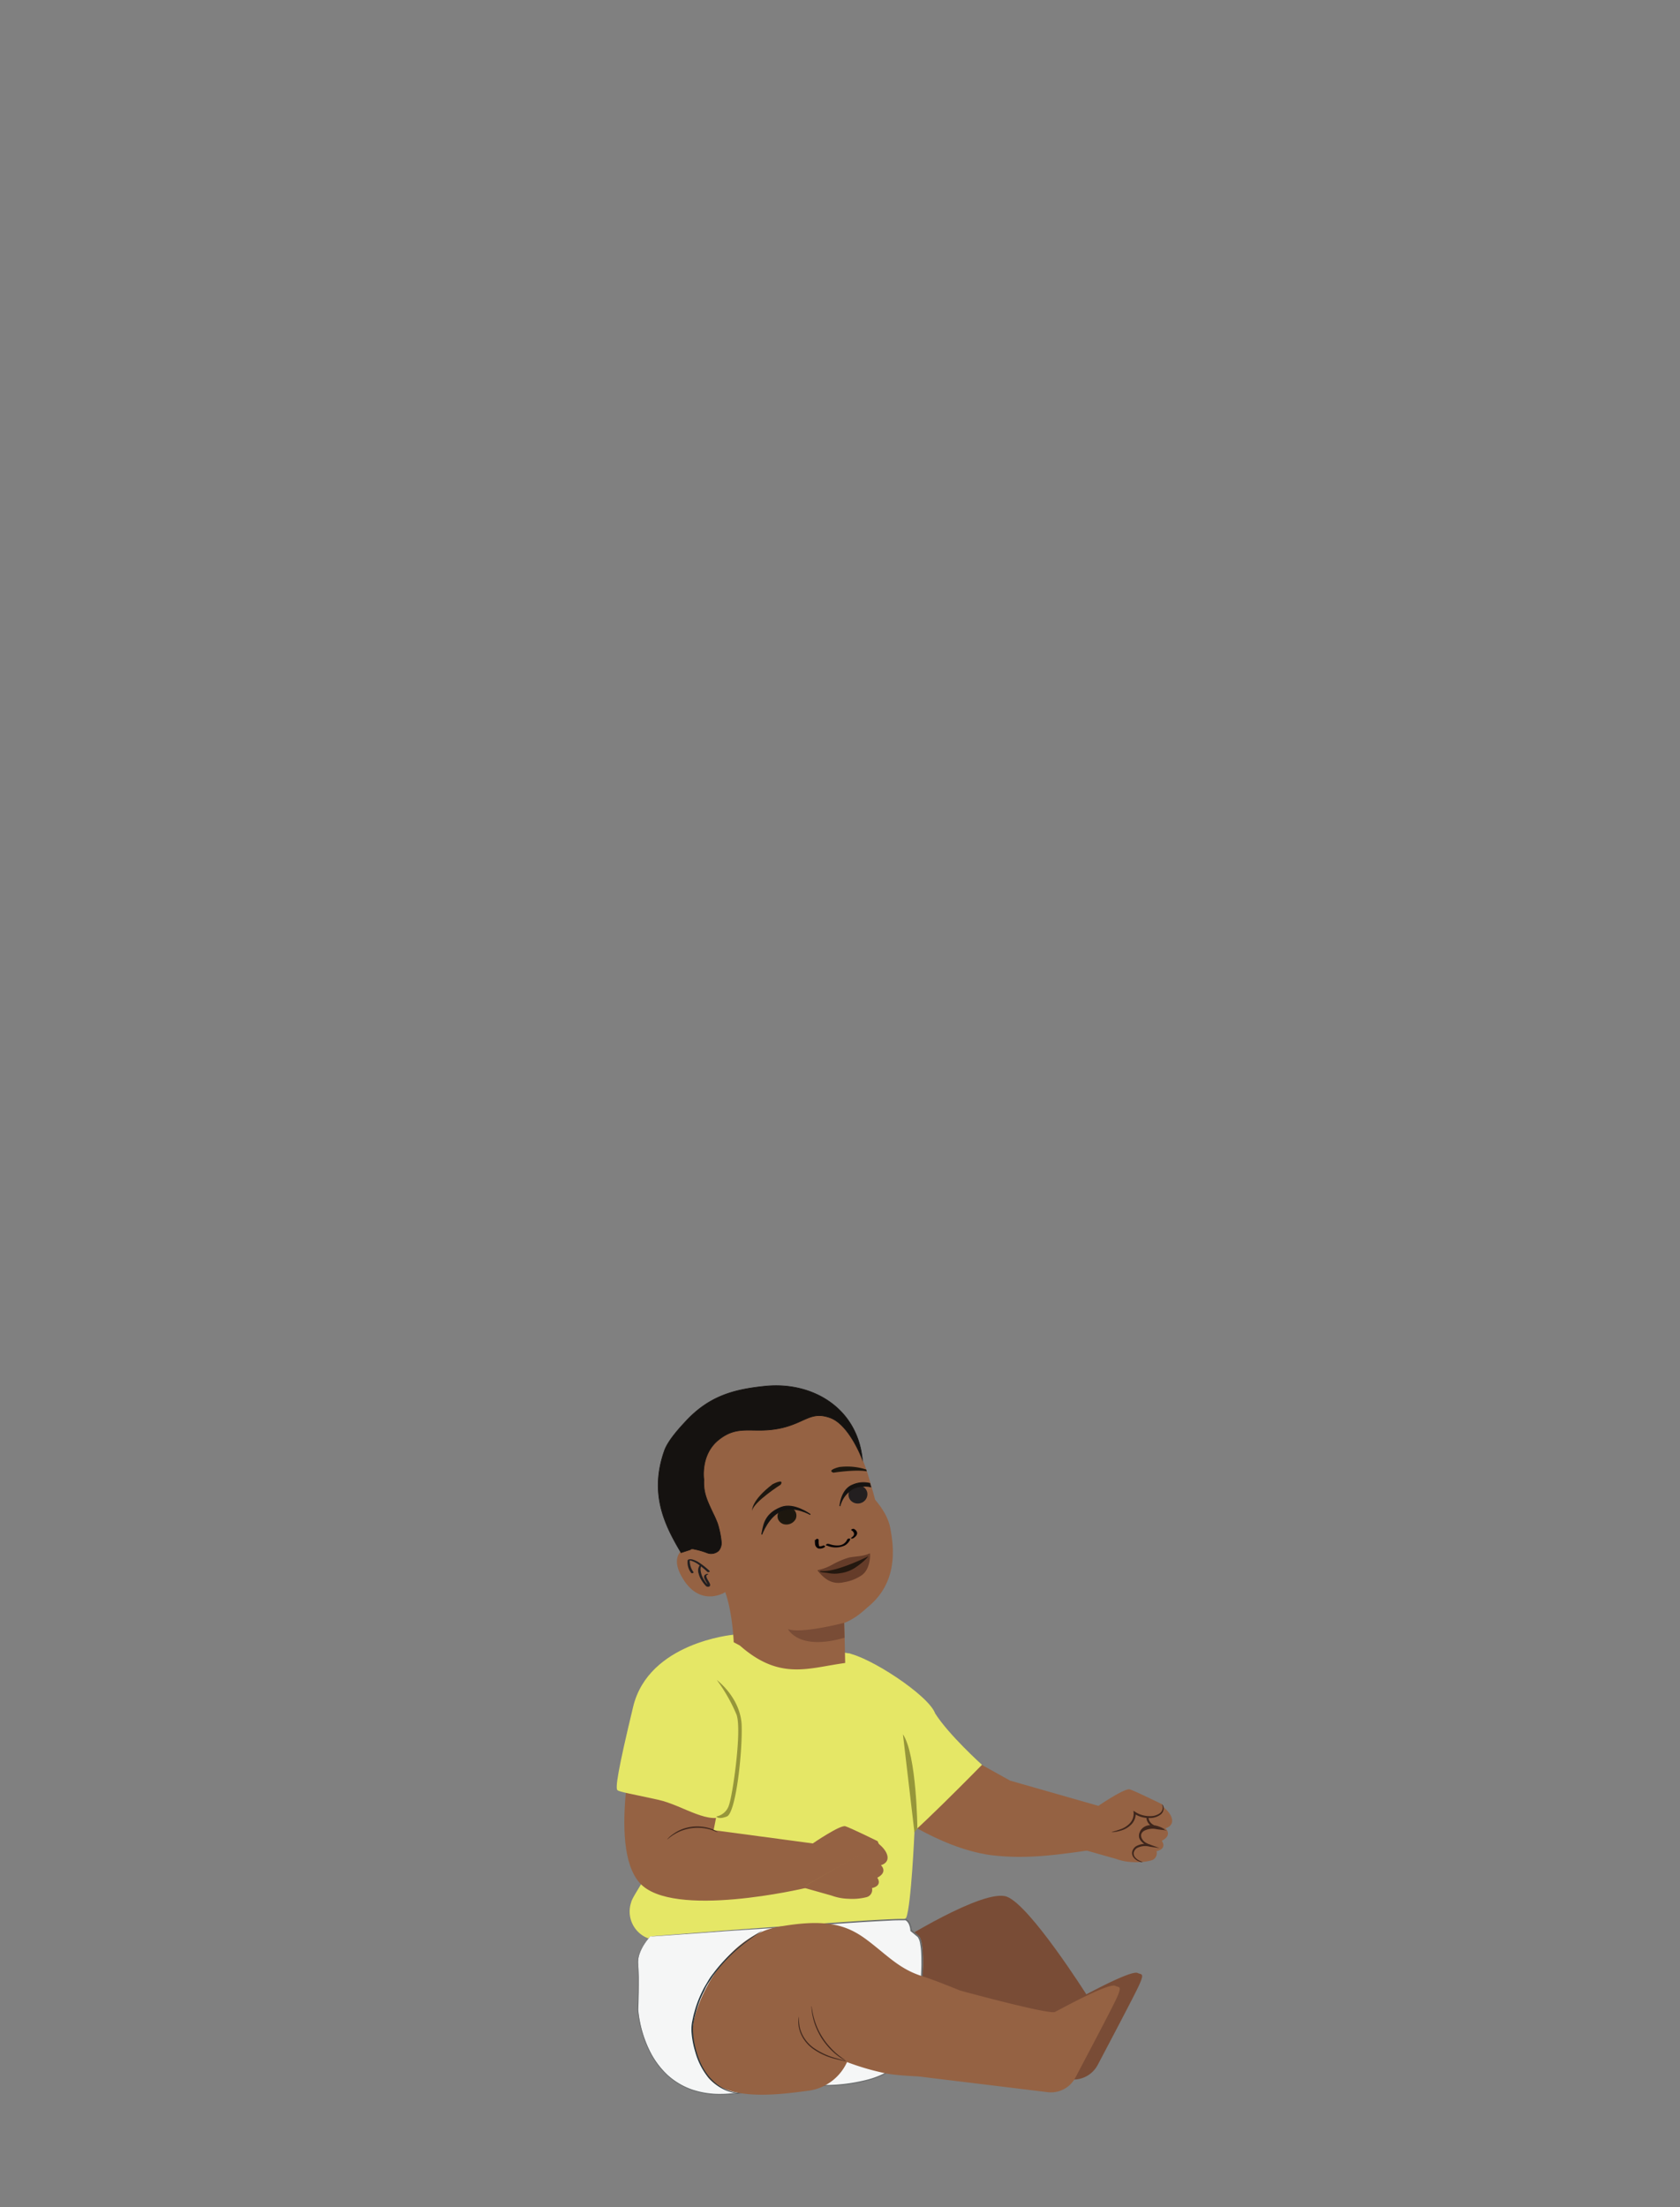 <svg xmlns="http://www.w3.org/2000/svg" viewBox="0 0 389.76 512.04"><rect x="0" y="0" width="389.76" height="512.04" fill="#808080" stroke="none"/><defs><style>.cls-1{fill:#956243;}.cls-2{fill:#3f261c;}.cls-3{fill:#794c36;}.cls-4{fill:#e5e766;}.cls-5{fill:#f5f6f6;}.cls-6{fill:#696c6d;}.cls-7{fill:#273339;}.cls-14,.cls-15,.cls-8{fill:#151210;stroke:#161311;stroke-miterlimit:10;}.cls-8{stroke-width:0.15px;}.cls-9{fill:#96963a;}.cls-10{fill:#231f20;}.cls-11{fill:#1d170f;}.cls-12{fill:#1e180f;}.cls-13{fill:#080405;}.cls-14{stroke-width:0.22px;}.cls-15{stroke-width:0.2px;}.cls-16{fill:#24180f;}.cls-17{fill:#653c29;}</style></defs><g id="Layer_1" data-name="Layer 1"><path class="cls-1" d="M202.23,347.08s3.59,3.4,4.32,7.43c.66,3.7,2.7,14.18-8,20.18Z"/><path class="cls-1" d="M269.89,419.25l-.27-.68s-6.29-3.09-7.5-3.46-7.56,4-7.56,4l-2.4,10.21,6.76,1.91a12.37,12.37,0,0,0,4,.75,13.23,13.23,0,0,0,4.16-.39,1.75,1.75,0,0,0,1.24-2.15c2.59-.6,1.22-2.4,1.22-2.4,2.61-1.36.84-2.91.84-2.91s1.75-.39,1.54-2-2.12-3-2.12-3"/><path class="cls-2" d="M260,424.34a5.46,5.46,0,0,0,2-1.24,3.25,3.25,0,0,0,1-2.55l-.05-.48.42.25a3.54,3.54,0,0,0,.41.26,6.14,6.14,0,0,0,3,.73,3.72,3.72,0,0,0,2.35-.7,1.65,1.65,0,0,0,.61-1.44,1.87,1.87,0,0,0-.17-.6s.24.12.36.57a1.84,1.84,0,0,1-.57,1.73,4.07,4.07,0,0,1-2.57.88,6.14,6.14,0,0,1-3.22-.75,2.42,2.42,0,0,1-.45-.26l.36-.23a3.58,3.58,0,0,1-1.19,2.9,5.47,5.47,0,0,1-2.21,1.25,10.18,10.18,0,0,1-1.64.35,3.11,3.11,0,0,1-.61,0C257.87,425,258.72,424.81,260,424.34Z"/><path class="cls-2" d="M269.49,424.25a7.74,7.74,0,0,0-1.9-.45,2.74,2.74,0,0,0-2.49.94,1.67,1.67,0,0,0-.31,1.46,2.28,2.28,0,0,0,1.07,1.29,5,5,0,0,0,1,.45l2.17.78-2.28-.32a4.13,4.13,0,0,0-3,.33,1.72,1.72,0,0,0-.71,1,1.34,1.34,0,0,0,.2,1,3,3,0,0,0,1.31,1,5.33,5.33,0,0,1,.57.28,1.72,1.72,0,0,1-.63-.12,2.83,2.83,0,0,1-1.5-1,1.67,1.67,0,0,1-.33-1.28,2.12,2.12,0,0,1,.84-1.27,4.42,4.42,0,0,1,3.3-.46l-.11.45a5.31,5.31,0,0,1-1.06-.48,2.75,2.75,0,0,1-1.27-1.57,2.15,2.15,0,0,1,.41-1.86,2.71,2.71,0,0,1,1.42-.92,3.92,3.92,0,0,1,1.45-.09,6.35,6.35,0,0,1,1.95.62,2.52,2.52,0,0,1,.64.37A2.57,2.57,0,0,1,269.49,424.25Z"/><path class="cls-2" d="M267.57,423.32a2.18,2.18,0,0,1-1.06-1.3,1.54,1.54,0,0,1-.05-.43l-.33,0a.5.5,0,0,1-.13,0,1.9,1.9,0,0,0,.05.58,2.62,2.62,0,0,0,1.15,1.5,4.58,4.58,0,0,0-2.06.62,2.23,2.23,0,0,0-.87,1.31,1.67,1.67,0,0,0,.31,1.3,2.73,2.73,0,0,0,1.51,1,1.73,1.73,0,0,0,.64.12,5.33,5.33,0,0,0-.57-.28,2.85,2.85,0,0,1-1.32-1,1.31,1.31,0,0,1-.19-1,1.81,1.81,0,0,1,.74-1,4.24,4.24,0,0,1,3-.38l2.32.28-2.2-.76A4.53,4.53,0,0,1,267.57,423.32Z"/><path class="cls-1" d="M254.43,429c-8.66,1.2-16,2.43-24.66,1.35-12.41-1.76-23.85-10.7-25.67-11.39l10.25-17,20,11.12,21,6Z"/><path class="cls-3" d="M228.06,458.83s20.55,5.62,21.89,4.93,12.5-6.84,14-6.05c.86.45,1.8-.24,0,3.49-1.27,2.63-6.37,12.31-9.27,17.81a6.4,6.4,0,0,1-6.42,3.37l-29.9-3.65Z"/><path class="cls-4" d="M151.19,428.63c.92,4.91-4.3,10.62-4.78,12.74a6.64,6.64,0,0,0,6,8.71,21.66,21.66,0,0,0,5.57-.2l17.21-2.1"/><path class="cls-4" d="M197.3,383.64l13.32,8.9,1.53,32.54s-.75,17-1.9,19.77S151.19,452,151.19,452s-.68-21.61,0-32.4,19.28-41,19.28-41Z"/><path class="cls-3" d="M207.93,450.79S228.18,438,233.58,440s18.58,22.86,18.58,22.86L244.54,477l-17.1-12.83s.37,13.76-12.07,16.36S207.93,450.79,207.93,450.79Z"/><path class="cls-5" d="M150.89,449.2s-3.18,3.2-2.87,6.45,0,10.52,0,10.52,1.26,22.11,22.61,19.48l20.3-1.86s11.23.31,17-4.32,7.42-28.07,5.26-30.27l-1.69-1.39s-.06-1.91-1.19-2.53S150.89,449.2,150.89,449.2Z"/><path class="cls-6" d="M150.89,449.2l.3,0,.88-.08,3.43-.28,12.87-1,19.71-1.44,11.93-.81c2.1-.13,4.24-.25,6.44-.35,1.12-.05,2.2-.1,3.33-.08l.45,0a.94.94,0,0,1,.22.12l.18.14a2.36,2.36,0,0,1,.53.72,4.89,4.89,0,0,1,.42,1.68l-.05-.1,1.68,1.39h0a3.51,3.51,0,0,1,.63,1.61,15.94,15.94,0,0,1,.22,1.69c.09,1.12.11,2.27.09,3.43a63.54,63.54,0,0,1-.5,7A64.41,64.41,0,0,1,212.4,470a30,30,0,0,1-2.48,7,9.49,9.49,0,0,1-1.61,2.21,7.26,7.26,0,0,1-1.07.85,8.8,8.8,0,0,1-1.12.71,21.2,21.2,0,0,1-5,1.94,40.32,40.32,0,0,1-10.27,1.22h0l-16,1.45-3.79.35c-1.25.1-2.49.25-3.71.24a20,20,0,0,1-7-1.12,16.45,16.45,0,0,1-5.68-3.47,19,19,0,0,1-3.75-4.94,25.67,25.67,0,0,1-2.1-5.26,27.06,27.06,0,0,1-.93-5.05h0c.13-2.81.18-5.33.17-7.52,0-1.09,0-2.11-.12-3a5.92,5.92,0,0,1,.39-2.5,11.31,11.31,0,0,1,1.74-3,8.35,8.35,0,0,1,.8-.89l-.2.23c-.13.15-.32.38-.56.69a11.21,11.21,0,0,0-1.68,3,6,6,0,0,0-.37,2.47c.09.93.12,1.95.14,3.05,0,2.2,0,4.71-.13,7.52h0a27.13,27.13,0,0,0,3,10.21,19.58,19.58,0,0,0,3.71,4.87,16.54,16.54,0,0,0,5.62,3.41,20,20,0,0,0,6.94,1.08c1.22,0,2.44-.14,3.69-.25l3.79-.35,16-1.46h0a40,40,0,0,0,10.17-1.19,20.33,20.33,0,0,0,4.89-1.9,8.08,8.08,0,0,0,1.12-.7,6.82,6.82,0,0,0,1-.82,10,10,0,0,0,1.56-2.14,29.92,29.92,0,0,0,2.45-6.95,63.32,63.32,0,0,0,1.25-7.11,65.51,65.51,0,0,0,.5-7c0-1.12,0-2.28-.08-3.4-.06-.57-.12-1.13-.22-1.65a3.43,3.43,0,0,0-.56-1.48h0l-1.69-1.39,0,0v-.07a4.32,4.32,0,0,0-.39-1.58,2.25,2.25,0,0,0-.47-.64.58.58,0,0,0-.15-.11s-.11-.09-.14-.08a2.58,2.58,0,0,0-.39,0c-1.12,0-2.22,0-3.31.08-2.18.1-4.33.23-6.43.35l-11.91.79L168.38,448l-12.86.94-3.43.24-.88.06Z"/><path class="cls-1" d="M164.41,482.11s-5.1-6.51-3.4-13.63S169.49,449,180.56,447s15.9-.46,20.53,3,7.47,6.76,12.85,8.44,20.72,8.34,20.72,8.34l-2,15.33s-22,0-27.15-1.12a58.91,58.91,0,0,1-9-2.62,11.51,11.51,0,0,1-9,6.65C181,485.87,169.36,487.53,164.41,482.11Z"/><path class="cls-4" d="M196.47,383.48c5.05.7,19,9.8,20.48,14,3.17,5,10.87,11.93,10.87,11.93s-18.06,18.43-19.28,18.16-4.75-20.76-4.75-20.76Z"/><path class="cls-7" d="M171.67,485.56a6.67,6.67,0,0,1-1.94-.19,10.18,10.18,0,0,1-4.6-2.61,13.21,13.21,0,0,1-2.24-2.91,16.77,16.77,0,0,1-1.61-3.92,21,21,0,0,1-.85-4.58,9.4,9.4,0,0,1,.18-2.48l.26-1.23c.1-.41.22-.83.33-1.24a26,26,0,0,1,1.84-4.66c.34-.73.78-1.4,1.17-2.08a14.16,14.16,0,0,1,1.29-1.88,34.89,34.89,0,0,1,5.4-5.73,39.12,39.12,0,0,1,5.95-4.19s-.13.11-.41.3l-1.19.81c-1,.73-2.5,1.78-4.19,3.24a35.66,35.66,0,0,0-5.32,5.73c-.45.56-.84,1.24-1.27,1.88a12.38,12.38,0,0,0-1.12,2.06,24.43,24.43,0,0,0-1.82,4.61l-.33,1.22c-.11.4-.16.82-.25,1.22a8.86,8.86,0,0,0-.18,2.41,20.58,20.58,0,0,0,.8,4.54,17.37,17.37,0,0,0,1.56,3.85,12.58,12.58,0,0,0,2.2,2.88,10.06,10.06,0,0,0,4.49,2.64A13,13,0,0,0,171.67,485.56Z"/><path class="cls-1" d="M222.87,461.81s20.56,5.61,21.89,4.93,12.51-6.84,14-6.05c.85.45,1.8-.24,0,3.49-1.27,2.63-6.37,12.31-9.28,17.81a6.39,6.39,0,0,1-6.42,3.36l-29.89-3.64Z"/><path class="cls-2" d="M188.26,465.38c.06,0,.11.86.43,2.21a16.88,16.88,0,0,0,.73,2.32,16.39,16.39,0,0,0,3.15,5,15.53,15.53,0,0,0,1.75,1.69c1.06.88,1.82,1.32,1.79,1.36a2.23,2.23,0,0,1-.56-.27,4.78,4.78,0,0,1-.61-.38c-.26-.17-.52-.36-.77-.56a15.23,15.23,0,0,1-1.82-1.68,17.85,17.85,0,0,1-1.84-2.41A18.06,18.06,0,0,1,189.2,470a15.12,15.12,0,0,1-.68-2.36c-.07-.31-.12-.63-.16-.94a4.25,4.25,0,0,1-.06-.71A2.51,2.51,0,0,1,188.26,465.38Z"/><path class="cls-2" d="M196.42,478.2a2.84,2.84,0,0,1-.65-.1c-.42-.09-1-.22-1.76-.41a15.27,15.27,0,0,1-5.43-2.42,8.56,8.56,0,0,1-2.25-2.43,7.85,7.85,0,0,1-1-2.52,7.34,7.34,0,0,1-.1-1.81,2.08,2.08,0,0,1,.11-.66,11.67,11.67,0,0,0,.2,2.43,7.73,7.73,0,0,0,1,2.42,8.68,8.68,0,0,0,2.18,2.34,16.57,16.57,0,0,0,5.31,2.45l1.73.5A3.69,3.69,0,0,1,196.42,478.2Z"/><path class="cls-1" d="M168,380.93s-16,1.67-18.32,10.87-8.86,36.49-1.28,45S186.84,438,186.84,438l2.11-10.3-23.39-3.13s2.8-14,3.23-16.77S168,380.93,168,380.93Z"/><path class="cls-4" d="M170.08,379.24s-19.59,1.75-23.19,16.7-4.15,18.91-3.65,19.35,3.64.93,9.47,2.23,12,6.2,15.92,3.36,3.46-26.38,3.46-26.38Z"/><path class="cls-2" d="M166.51,425.07c0,.05-.64-.31-1.72-.64a10.88,10.88,0,0,0-1.94-.37,11.51,11.51,0,0,0-2.42.05,11.73,11.73,0,0,0-2.33.6,10.47,10.47,0,0,0-1.77.89c-1,.61-1.44,1.12-1.48,1.07s.1-.14.32-.37a3.24,3.24,0,0,1,.43-.4,7.11,7.11,0,0,1,.62-.46,9.52,9.52,0,0,1,1.78-1,9.89,9.89,0,0,1,4.87-.67,8.87,8.87,0,0,1,2,.44,5.7,5.7,0,0,1,.72.29,5,5,0,0,1,.52.26C166.37,425,166.52,425.05,166.51,425.07Z"/><path class="cls-1" d="M205.44,359.33a122.41,122.41,0,0,0-3.74-16.1c-.14-.52-.3-1-.45-1.52A4.22,4.22,0,0,1,201,341c-2.92-8.72-7.21-12.46-7.21-12.46a20.34,20.34,0,0,0-19.87-3.85c-8.1,2.59-14,9.71-16.32,15.82a13.13,13.13,0,0,0,0,9.4c2.62,6.94,9,15.29,10.42,18.82,1.93,4.84,2.2,12.25,2.2,12.25l1.43.76c9.09,8,15.6,5.32,23.76,4.14l.67-.1-.2-9.29C200.33,374.76,207.13,368.65,205.44,359.33Z"/><path class="cls-1" d="M168.68,369c.06.25-6.44,4.51-10.71-3.58-4.1-7.77,6.69-8,6.93-8C164.9,357.46,168.63,368.74,168.68,369Z"/><path class="cls-3" d="M195.93,379.92c-10.71,3.13-13.11-2-13.11-2,2.84,1.19,13-1.44,13-1.44Z"/><path class="cls-8" d="M177.6,321.57c-7.31.74-13.07,2.24-18.62,8.28-.92,1-3.93,4.16-4.82,6.66-3.51,9.91-.08,17.09,3.85,23.68l2.15-.7a.43.43,0,0,1,.34-.16h.16l.18-.06,0,.07a17.1,17.1,0,0,1,3.18.89,2.6,2.6,0,0,0,2.7-.48,2.79,2.79,0,0,0,.63-2.05,21.3,21.3,0,0,0-.89-4.31c-.3-.77-.62-1.52-1-2.26-1.46-3.11-2.31-4.85-2.16-7.85,0,0-.91-5.78,3.4-9.25,4.71-3.79,7.94-1.31,14.48-2.74,5.65-1.26,6.91-4,11.4-2.4s7.48,9.66,7.48,9.66C198.88,326.67,188.55,320.5,177.6,321.57Z"/><path class="cls-9" d="M209.48,402.33l2.67,22.75.68-.93S212.68,407.08,209.48,402.33Z"/><path class="cls-9" d="M166.3,389.73s5.6,4.15,5.77,10.66-1.39,20.2-3.43,21-2.45,0-2.45,0a3.78,3.78,0,0,0,2.94-2.67c.88-2.47,3-17.25,1.76-20.91A38.51,38.51,0,0,0,166.3,389.73Z"/><circle class="cls-10" cx="199.04" cy="346.69" r="1.86"/><path class="cls-10" d="M200.53,346.37a1.65,1.65,0,0,1-.67,1.72,1.49,1.49,0,0,1-1.74-.15,1.72,1.72,0,0,1-.53-1.8,1.5,1.5,0,0,1,1.37-1.07,1.64,1.64,0,0,1,1.57,1.3c.08.31.74.13.66-.18a2.09,2.09,0,0,0-1.81-1.59,2.29,2.29,0,0,0-2.3,1.18,2.07,2.07,0,0,0,.34,2.37,2.27,2.27,0,0,0,2.5.45,2.14,2.14,0,0,0,1.27-2.41C201.13,345.88,200.47,346.06,200.53,346.37Z"/><circle class="cls-11" cx="182.58" cy="351.66" r="1.86"/><path class="cls-12" d="M180.45,352.24a2,2,0,0,0,1.84,1.42,2.44,2.44,0,0,0,2.28-1.22,1.94,1.94,0,0,0-.43-2.28,2.35,2.35,0,0,0-2.53-.25,2,2,0,0,0-1.16,2.33c0,.16.7,0,.66-.18a1.82,1.82,0,0,1,.58-1.86,1.37,1.37,0,0,1,1.7.09,1.82,1.82,0,0,1,.67,1.86,1.5,1.5,0,0,1-1.27,1.23,1.78,1.78,0,0,1-1.68-1.32C181.07,351.9,180.4,352.08,180.45,352.24Z"/><path class="cls-13" d="M197.55,355.05s.06,0,0,0h0l.06,0a2.09,2.09,0,0,1,.28.24.82.82,0,0,1,.2.35.61.61,0,0,1,0,.46.89.89,0,0,1-.2.29,2.12,2.12,0,0,1-.39.33s-.09.08-.07.13.08.08.13.08a.72.72,0,0,0,.49-.13c.4-.28.88-.71.8-1.25a1.23,1.23,0,0,0-.52-.74l-.23-.14a.41.41,0,0,0-.22,0,.66.66,0,0,0-.27.09c-.09.05-.21.16-.07.24Z"/><path class="cls-13" d="M189.08,357.16a3.54,3.54,0,0,0,0,.92,1.23,1.23,0,0,0,.78,1.15,2,2,0,0,0,1.34-.23c.12-.06.28-.23.16-.37a.39.39,0,0,0-.47-.06l-.14.07-.07,0c-.07,0,.08,0,0,0l-.23.07h-.23c.07,0,0,0,0,0l-.08,0h0l-.06-.05s-.07-.06,0,0,0,0,0,0l0,0-.09-.12v0l0-.07a.88.88,0,0,1,0-.15,1.7,1.7,0,0,1-.06-.31.2.2,0,0,1,0-.07h0v0c0-.05,0-.1,0-.15a2.44,2.44,0,0,1,0-.27c0-.1,0-.2,0-.3s-.19-.25-.33-.24a.41.41,0,0,0-.38.29Z"/><path class="cls-13" d="M191.76,358.51a5,5,0,0,0,4.26,0,3,3,0,0,0,1.21-1.34c.16-.34-.56-.29-.67-.05a2.29,2.29,0,0,1-1.89,1.39,5,5,0,0,1-2-.23l-.32-.1-.09,0h0a.54.54,0,0,0-.51.06c-.09.06-.22.25-.06.31Z"/><path class="cls-14" d="M188,351.35s-3.77-2.82-6.75-1.67c-4.19,1.61-4.11,4.68-4.53,6.3,0,0,1.57-4.44,4.84-5.61C184.47,349.31,188,351.35,188,351.35Z"/><path class="cls-15" d="M201.79,344.13a6.15,6.15,0,0,0-4,.37c-2.7,1.07-2.93,4.9-2.93,4.9a6.41,6.41,0,0,1,3.33-4.19,6.72,6.72,0,0,1,3.81-.29A4.45,4.45,0,0,1,201.79,344.13Z"/><path class="cls-11" d="M181.14,344.4s-6.28,4-6.66,6.08c0,0-.27-2.35,4.77-6.17C179.25,344.31,182,342.86,181.14,344.4Z"/><path class="cls-11" d="M201,340.92a14.41,14.41,0,0,0-6.28-.59s-3,.71-1.37,1.31c0,0,5.08-.8,7.75-.31C201.05,341.2,201,341.06,201,340.92Z"/><path class="cls-16" d="M190.18,364.59c.06-.56,2.08-.66,6.48-2.16,3-1,4.33-1.95,4.69-1.58s-.86,2.38-2.69,3.5a8.28,8.28,0,0,1-2.87,1c-3,.51-6-.43-6-1.08"/><path class="cls-17" d="M189.67,364.25a11.67,11.67,0,0,0,3.27-1.19,19.58,19.58,0,0,1,3.94-1.71c1.76-.37,3.28-.23,4.93-1,0,0,.18.47-1,1-.64.29-6.32,3-9.43,3.1-1.65.07-1.7-.13-1.7-.13"/><path class="cls-17" d="M189.7,364.37c1.76,2.21,3.58,3.28,6.2,2.66a10.08,10.08,0,0,0,4-1.59c2-1.37,2-4.57,1.95-5.05-.17.58-1.41,1.92-3.42,3.27a8.18,8.18,0,0,1-3.46,1.29,7.45,7.45,0,0,1-2.69,0c-1.67-.28-1.72-.11-2.32-.55"/><path class="cls-10" d="M164.69,364.51a16.12,16.12,0,0,0-2.47-2,5.58,5.58,0,0,0-1.52-.72,2,2,0,0,0-.76-.06.9.9,0,0,0-.22.06c-.19.08-.19.21-.21.39a4,4,0,0,0,.86,2.73c.11.14.64,0,.52-.21a4.29,4.29,0,0,1-.83-2.05,2.15,2.15,0,0,1,0-.8l-.16.14s-.1,0,0,0c-.12,0,.08,0,0,0H160l.26.05a5.93,5.93,0,0,1,2,1.06,19.05,19.05,0,0,1,1.89,1.58c.13.12.65-.09.51-.21Z"/><path class="cls-10" d="M163.88,365.17c-1.34.47.19,1.82.31,2.6,0,0,0,.08,0,.12s0,.05,0,.07h0c-.06.11.06.08.34-.09,0,0-.09-.05-.12-.06l-.17-.15a5.28,5.28,0,0,1-.76-.95,5.58,5.58,0,0,1-.76-1.55c-.19-.65-.37-1.58.16-2.11.09-.09-.08-.11-.14-.11a.63.63,0,0,0-.37.14,2.13,2.13,0,0,0-.27,2,5.1,5.1,0,0,0,.74,1.65,6.92,6.92,0,0,0,.81,1.06.75.75,0,0,0,.67.32c.73-.11.37-.76.14-1.17s-.95-1.42-.36-1.63c.06,0,.22-.08.16-.17s-.3,0-.36,0Z"/><path class="cls-1" d="M186.15,437.83l6.76,1.91a12.43,12.43,0,0,0,4,.75,13.25,13.25,0,0,0,4.16-.39A1.75,1.75,0,0,0,202.3,438c2.59-.6,1.23-2.4,1.23-2.4,2.6-1.36.84-2.91.84-2.91s1.74-.39,1.53-2-2.11-3-2.11-3"/><path class="cls-1" d="M203.89,427.8l-.28-.68s-6.29-3.09-7.49-3.46-7.57,4-7.57,4l-2.4,10.21"/></g></svg>